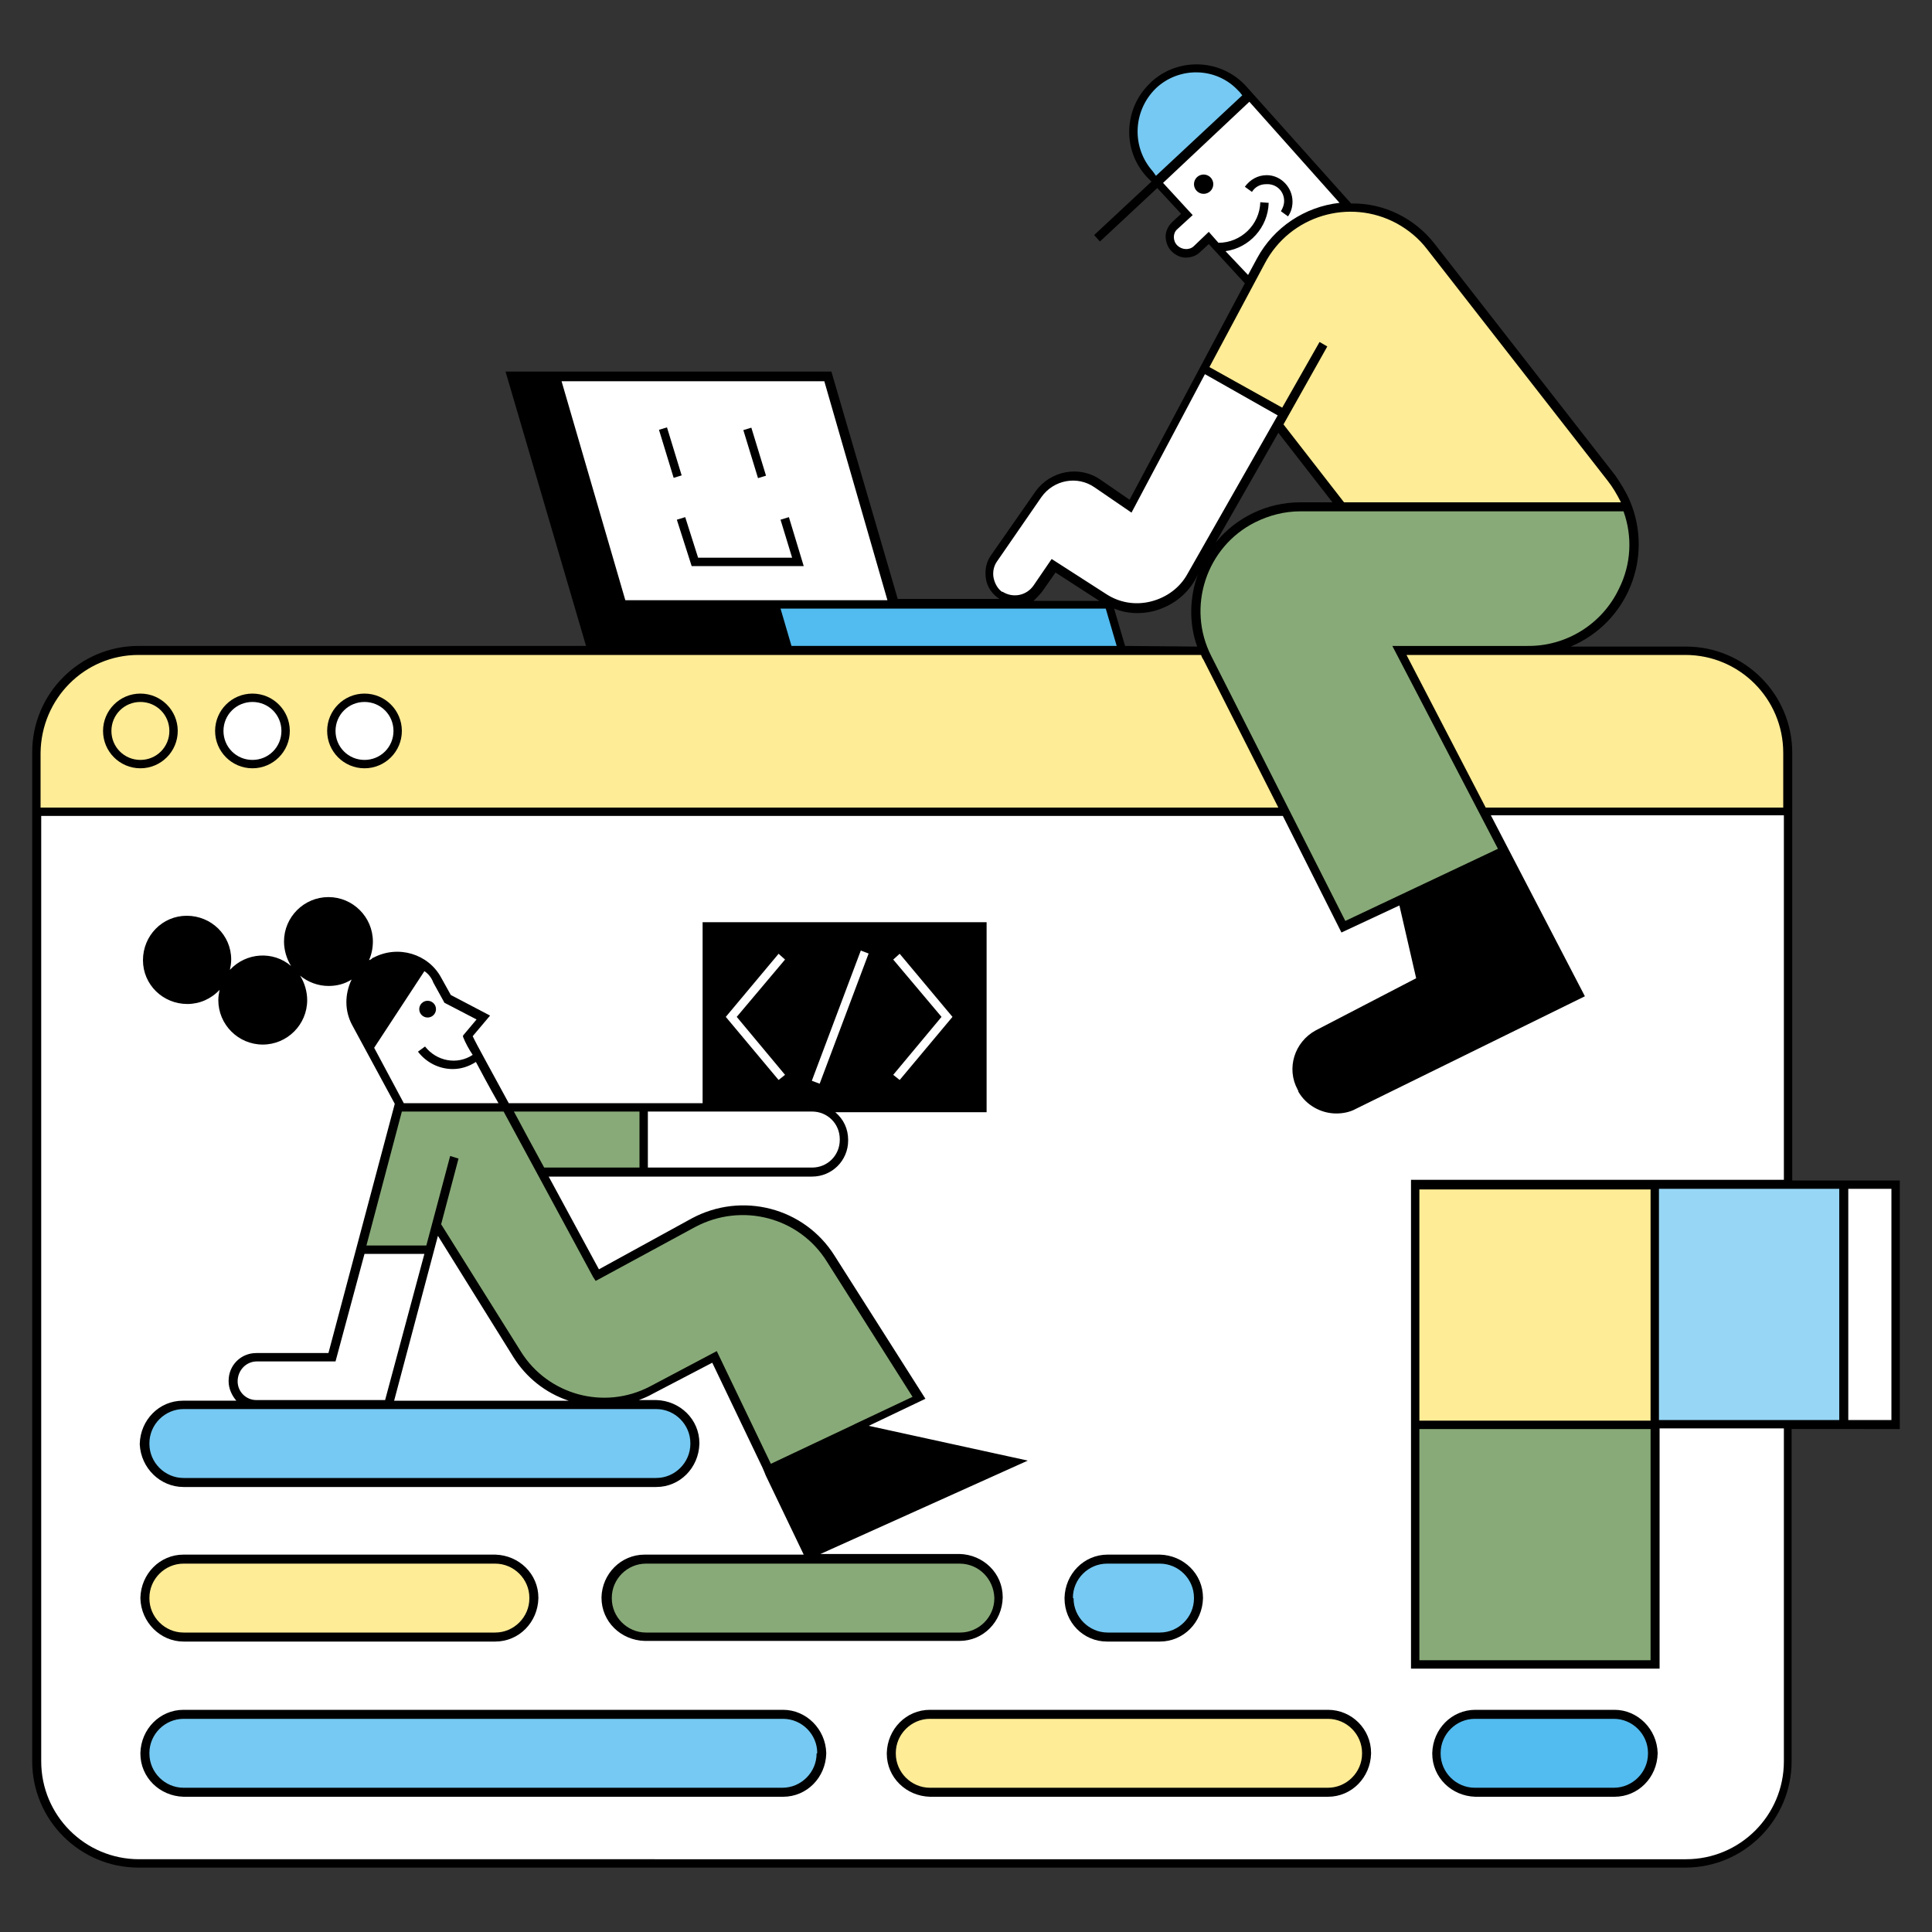 <?xml version="1.0" encoding="utf-8"?>
<!-- Generator: Adobe Illustrator 22.0.0, SVG Export Plug-In . SVG Version: 6.00 Build 0)  -->
<svg version="1.1" id="Layer_1" xmlns="http://www.w3.org/2000/svg" xmlns:xlink="http://www.w3.org/1999/xlink" x="0px" y="0px"
	 viewBox="0 0 300 300" style="enable-background:new 0 0 300 300;" xml:space="preserve">
<rect x="0" y="0" width="300" height="300" fill="#333333" stroke="none"/>
<style type="text/css">
	.st0{fill:#FFFFFF;}
	.st1{fill:#97D6F5;}
	.st2{fill:#FFC5FF;}
	.st3{fill:#FFEC96;}
	.st4{fill:#88AA78;}
	.st5{fill:#52BBEF;}
	.st6{fill:#75C9F2;}
</style>
<title>Coding website</title>
<circle class="st0" cx="34" cy="107.2" r="4"/>
<path class="st0" d="M277.6,126v147.8c0,8.6-7,15.6-15.6,15.6H21.3c-8.6,0-15.6-7-15.6-15.6V126H277.6z"/>
<rect x="257" y="183.9" class="st1" width="29.3" height="37.3"/>
<rect x="286.3" y="183.9" class="st0" width="8" height="37.3"/>
<rect x="219.8" y="183.9" class="st2" width="37.3" height="37.3"/>
<rect x="219.8" y="221.2" class="st2" width="37.3" height="37.3"/>
<path class="st3" d="M277.6,116.6v9.4H5.7v-9.4c0-8.6,7-15.6,15.6-15.6H262C270.6,101,277.6,108,277.6,116.6
	C277.6,116.6,277.6,116.6,277.6,116.6z"/>
<circle cx="51.1" cy="146.3" r="6.2"/>
<circle cx="40.9" cy="155.4" r="6.2"/>
<circle cx="29.1" cy="149.2" r="6.2"/>
<circle class="st0" cx="39.2" cy="113.5" r="5.2"/>
<circle class="st0" cx="56.6" cy="113.5" r="5.2"/>
<path class="st4" d="M108.9,189.3L92.8,198l-8.7-16h15.8v-10H62l-5.9,22.1h10.7l1-3.8l12.7,20.3c2.8,4.4,7.6,7.1,12.8,7.2
	c2.9,0,5.8-0.7,8.3-2.1l9.4-5l8.4,17.5l23.4-11.2l-13.4-21.2c0,0-1.6-4-7.9-6.8C117.4,187.5,112.9,187.6,108.9,189.3z"/>
<path class="st5" d="M229.1,278.2h21.6c3.3,0,6-2.7,6-6v-0.1c0-3.3-2.7-6-6-6l0,0h-21.6c-3.3,0-6,2.7-6,6l0,0v0.1
	C223.1,275.6,225.8,278.2,229.1,278.2L229.1,278.2z"/>
<path class="st3" d="M144.4,278.2h61.8c3.3,0,6-2.7,6-6l0,0v-0.1c0-3.3-2.7-6-6-6l0,0h-61.8c-3.3,0-6,2.7-6,6l0,0v0.1
	C138.5,275.6,141.1,278.2,144.4,278.2z"/>
<path class="st6" d="M28.5,278.2h93.1c3.3,0,6-2.7,6-6v-0.1c0-3.3-2.7-6-6-6H28.5c-3.3,0-6,2.7-6,6l0,0v0.1
	C22.5,275.6,25.2,278.2,28.5,278.2L28.5,278.2z"/>
<path class="st6" d="M171.9,254.2h8.2c3.3,0,6-2.7,6-6l0,0v-0.1c0-3.3-2.7-6-6-6l0,0H172c-3.3,0-6,2.7-6,6l0,0v0.1
	C166,251.5,168.6,254.2,171.9,254.2C171.9,254.2,171.9,254.2,171.9,254.2z"/>
<path class="st4" d="M100.2,254.2H149c3.3,0,6-2.7,6-6l0,0v-0.1c0-3.3-2.7-6-6-6l0,0h-48.8c-3.3,0-6,2.7-6,6l0,0v0.1
	C94.3,251.5,96.9,254.2,100.2,254.2z"/>
<path class="st3" d="M28.5,254.2h48.4c3.3,0,6-2.7,6-6l0,0v-0.1c0-3.3-2.7-6-6-6l0,0H28.5c-3.3,0-6,2.7-6,6l0,0v0.1
	C22.5,251.5,25.2,254.2,28.5,254.2C28.5,254.2,28.5,254.2,28.5,254.2z"/>
<path class="st6" d="M28.5,230.2h73.4c3.3,0,6-2.7,6-6l0,0v-0.1c0-3.3-2.7-6-6-6l0,0H28.5c-3.3,0-6,2.7-6,6l0,0v0.1
	C22.5,227.5,25.2,230.2,28.5,230.2L28.5,230.2z"/>
<rect x="219.8" y="183.9" class="st3" width="37.3" height="37.3"/>
<rect x="219.8" y="221.2" class="st4" width="37.3" height="37.3"/>
<path class="st0" d="M126.4,182H99.9v-10h26.2c0,0,5,0.3,5,5.1S126.4,182,126.4,182z"/>
<rect x="109.9" y="143.8" width="42.7" height="28"/>
<path class="st0" d="M56,194.1l-4.5,16.7H39.9c-1.9,0.1-3.5,1.6-3.7,3.5c-0.3,3.8,3.8,3.8,3.8,3.8l20.3,0l6.4-24.1L56,194.1z"/>
<polygon points="119.3,228.3 125.7,241.5 157.6,227.2 132.9,221.8 "/>
<path class="st4" d="M252.7,78.7h-50.7c0,0-9.5,0.1-14,8c-2.5,4.4-2.8,9.6-1,14.3l21.6,42.9l25-11.7l-16.2-31.1l21.1-0.1
	c0,0,9.1-0.4,13.3-8.8C254,88,254.3,83.1,252.7,78.7z"/>
<path class="st3" d="M198.2,65.8l0.1-0.2l1-1.2l-12.5-7.1l8.4-15.8c0,0,4.1-9,13.4-9.2c5.2-0.2,10.2,2,13.4,6.1l24.5,31.5l3.4,4.4
	l1.5,2.2l1,2.2l-44.5-0.1L198.2,65.8z"/>
<path class="st6" d="M179.6,28.3c0,0-6-5.5-2.9-11.7c3.8-7.6,10.2-5.7,11-5.8c1-0.1,3.5,1.5,4.1,1.9c0.8,0.7,1.5,1.4,2.2,2.2
	L179.6,28.3z"/>
<polygon class="st5" points="172.2,93.9 120.3,93.9 122.3,100.8 174.2,100.8 "/>
<polygon points="79.4,58.6 91.8,100.8 122.3,100.8 120.3,93.9 96.2,93.9 86.4,58.6 "/>
<polyline class="st0" points="128.4,58.6 86.4,58.6 96.2,93.9 138.7,93.9 128.8,58.6 128.4,58.3 "/>
<path d="M210.6,171.4l34.6-17l-11.6-22.2l-15.8,7.5l2.9,12.6l-16.1,8.4c-2.9,1.6-4,5.2-2.5,8.2C202,168.8,204.9,174.1,210.6,171.4z"
	/>
<path class="st0" d="M69.5,155.2l-1.5-3c-0.5-1-1.4-1.9-2.4-2.5l-8.2,12.8l4.7,9.3h16.6l-6-11l2.3-2.9L69.5,155.2z"/>
<path d="M56.7,150.5c-1.9,2-2.5,4.9-1.8,7.5l2.4,4.6l8.2-12.8C62.8,148,59.2,148.3,56.7,150.5z"/>
<path class="st0" d="M200.2,35.4c-1.5,1.4-2.9,3-4.1,4.7l-2.1,4l-6.4-7c0,0-0.7,0.8-2.1,1.9c-1.3,1.2-3.1-0.1-3.1-0.1
	c-1-1-1.1-2.7-0.1-3.8l1.9-1.8l-4.6-5L194,14.9l15.4,17.3C206.1,32.3,202.9,33.4,200.2,35.4z"/>
<path class="st0" d="M186.9,57.2l-11.4,21.4l-4.4-3c-1.4-1-3.1-1.6-4.9-1.6c-2.9,0-5,2.9-5.7,3.9s-6,8.7-6,8.7s-2.3,4,1.4,6.3
	c0,0,3.5,1.3,5.5-1.6l2.2-3.3l8.2,5.3c1.9,1,4,1.4,6.1,1.2c3.7-0.3,6.3-3.3,7.7-5.8c1.4-2.5,13.7-24.2,13.7-24.2L186.9,57.2z"/>
<path d="M21.8,119.3c3.2,0,5.8-2.6,5.8-5.8s-2.6-5.8-5.8-5.8s-5.8,2.6-5.8,5.8l0,0C16,116.7,18.6,119.3,21.8,119.3z M21.8,109
	c2.5,0,4.5,2,4.5,4.5c0,2.5-2,4.5-4.5,4.5s-4.5-2-4.5-4.5c0,0,0,0,0,0C17.3,111,19.3,109,21.8,109z"/>
<path d="M39.2,119.3c3.2,0,5.8-2.6,5.8-5.8c0-3.2-2.6-5.8-5.8-5.8c-3.2,0-5.8,2.6-5.8,5.8l0,0C33.4,116.7,36,119.3,39.2,119.3z
	 M39.2,109c2.5,0,4.5,2,4.5,4.5c0,2.5-2,4.5-4.5,4.5c-2.5,0-4.5-2-4.5-4.5c0,0,0,0,0,0C34.7,111,36.7,109,39.2,109z"/>
<path d="M56.6,119.3c3.2,0,5.8-2.6,5.8-5.8c0-3.2-2.6-5.8-5.8-5.8c-3.2,0-5.8,2.6-5.8,5.8l0,0C50.8,116.7,53.4,119.3,56.6,119.3z
	 M56.6,109c2.5,0,4.5,2,4.5,4.5c0,2.5-2,4.5-4.5,4.5c-2.5,0-4.5-2-4.5-4.5c0,0,0,0,0,0C52.1,111,54.1,109,56.6,109z"/>
<path d="M250.7,265.5h-21.6c-3.7,0-6.6,3-6.7,6.7v0.1c0,3.7,3,6.6,6.7,6.7h21.6c3.7,0,6.6-3,6.7-6.7v-0.1
	C257.3,268.5,254.3,265.5,250.7,265.5z M255.9,272.3c0,2.9-2.4,5.3-5.3,5.3h-21.6c-2.9,0-5.3-2.4-5.3-5.3v-0.1
	c0-2.9,2.4-5.3,5.3-5.3h21.6c2.9,0,5.3,2.4,5.3,5.3L255.9,272.3L255.9,272.3z"/>
<path d="M206.2,265.5h-61.8c-3.7,0-6.6,3-6.7,6.7v0.1c0,3.7,3,6.6,6.7,6.7h61.8c3.7,0,6.6-3,6.7-6.7v-0.1
	C212.9,268.5,209.9,265.5,206.2,265.5z M211.5,272.3c0,2.9-2.4,5.3-5.3,5.3h-61.8c-2.9,0-5.3-2.4-5.3-5.3v-0.1
	c0-2.9,2.4-5.3,5.3-5.3h61.8c2.9,0,5.3,2.4,5.3,5.3V272.3z"/>
<path d="M121.6,265.5H28.5c-3.7,0-6.6,3-6.7,6.7v0.1c0,3.7,3,6.6,6.7,6.7h93.1c3.7,0,6.6-3,6.7-6.7v-0.1
	C128.2,268.5,125.2,265.5,121.6,265.5z M126.8,272.3c0,2.9-2.4,5.3-5.3,5.3h-93c-2.9,0-5.3-2.4-5.3-5.3v-0.1c0-2.9,2.4-5.3,5.3-5.3
	h93.1c2.9,0,5.3,2.4,5.3,5.3L126.8,272.3L126.8,272.3z"/>
<path d="M171.9,254.9h8.2c3.7,0,6.6-3,6.7-6.7v-0.1c0-3.7-3-6.6-6.7-6.7H172c-3.7,0-6.6,3-6.7,6.7v0.1
	C165.3,251.9,168.2,254.9,171.9,254.9C171.9,254.9,171.9,254.9,171.9,254.9z M166.6,248.1c0-2.9,2.4-5.3,5.3-5.3h8.2
	c2.9,0,5.3,2.4,5.3,5.3v0.1c0,2.9-2.4,5.3-5.3,5.3H172c-2.9,0-5.3-2.4-5.3-5.3L166.6,248.1L166.6,248.1z"/>
<path d="M28.5,254.9h48.4c3.7,0,6.6-3,6.7-6.7v-0.1c0-3.7-3-6.6-6.7-6.7H28.5c-3.7,0-6.6,3-6.7,6.7v0.1
	C21.9,251.9,24.9,254.9,28.5,254.9z M23.2,248.1c0-2.9,2.4-5.3,5.3-5.3h48.4c2.9,0,5.3,2.4,5.3,5.3v0.1c0,2.9-2.4,5.3-5.3,5.3H28.5
	c-2.9,0-5.3-2.4-5.3-5.3V248.1z"/>
<path d="M28.5,230.9h73.4c3.7,0,6.6-3,6.7-6.7v-0.1c0-3.7-3-6.6-6.7-6.7h-2.7c0.8-0.3,1.5-0.6,2.2-1l9.2-4.8l7.8,16.3l0,0l0.3,0.7
	l0.2,0.5l0,0l5.9,12.3h-24.7c-3.7,0-6.6,3-6.7,6.6v0.1c0,3.7,3,6.6,6.7,6.7H149c3.7,0,6.6-3,6.7-6.7v-0.1c0-3.7-3-6.6-6.7-6.7h-21.6
	l32.2-14.5l-24.7-5.4l8.8-4.2l-14.1-22.2c-4.7-7.5-14.4-10-22.2-5.8L93,197.1c-1-1.8-4.2-7.8-7.8-14.4h40.9c3.1,0,5.6-2.5,5.6-5.6
	v-0.1c0-1.7-0.7-3.2-2-4.3h23.5v-29.5h-44.1v28.1H79c-2.7-5-5-9.1-5.6-10.4l2.7-3.2l-6.1-3.2l-1.5-2.7c-2-3.7-6.7-5.1-10.5-3.1
	c-0.1,0-0.2,0.1-0.2,0.1l-0.1,0.1c-0.1,0.1-0.2,0.1-0.4,0.2c0.4-0.9,0.6-1.9,0.6-2.9c0-3.8-3.1-6.9-6.9-6.9c-3.8,0-6.9,3.1-6.9,6.9
	c0,1.3,0.4,2.7,1.1,3.8c-2.8-2.4-7-2.1-9.5,0.6c0.1-0.5,0.2-1,0.2-1.6c0-3.8-3.1-6.8-6.9-6.8c-3.8,0-6.8,3.1-6.8,6.9
	c0,3.8,3.1,6.8,6.9,6.8c1.9,0,3.7-0.8,5-2.2c-0.1,0.5-0.2,1-0.2,1.6c0,3.8,3.1,6.9,6.9,6.9c3.8,0,6.9-3.1,6.9-6.9c0,0,0,0,0,0
	c0-1.3-0.4-2.7-1.1-3.8c1.2,1,2.8,1.6,4.4,1.6c1.3,0,2.5-0.3,3.6-1c-1.1,2.3-1.1,4.9,0.1,7.1l6.6,12.2L51,210.1H39.8
	c-2.4,0-4.3,1.9-4.3,4.3v0.1c0,1.1,0.5,2.2,1.2,3h-8.3c-3.7,0-6.6,3-6.7,6.7v0.1C21.9,228,24.9,230.9,28.5,230.9z M154.4,248.1v0.1
	c0,2.9-2.4,5.3-5.3,5.3h-48.8c-2.9,0-5.3-2.4-5.3-5.3v-0.1c0-2.9,2.4-5.3,5.3-5.3H149C152,242.8,154.3,245.2,154.4,248.1
	C154.4,248.1,154.4,248.1,154.4,248.1z M29.1,154.7c-3.1,0-5.5-2.5-5.5-5.5c0-3.1,2.5-5.5,5.5-5.5c3.1,0,5.5,2.5,5.5,5.5
	c0,0,0,0,0,0C34.6,152.3,32.2,154.7,29.1,154.7C29.1,154.7,29.1,154.7,29.1,154.7z M68,191.9l11.7,18.8c2,3.2,5,5.6,8.6,6.8H61.2
	L68,191.9z M133,222.5l22.5,5L126,240.6l-5.8-12.1l12.2-5.8L133,222.5z M92.5,198.9l15.5-8.4c7.2-3.8,16.1-1.5,20.4,5.4l13.3,21
	l-8.9,4.2l0,0l-0.4,0.2l-12.7,6l-8.4-17.5l-10.4,5.5c-7.1,3.7-15.8,1.3-20-5.4l-12.4-19.8l2.7-10.2l-1.3-0.4l-3.7,13.9h-9.3
	l5.5-20.8h15.8c3,5.5,7.4,13.7,13.9,25.7L92.5,198.9z M110.6,144.5h41.4v26.8h-41.4V144.5L110.6,144.5z M126.1,172.6
	c2.4,0,4.3,1.9,4.3,4.3v0.1c0,2.4-1.9,4.3-4.3,4.3h-25.5v-8.7L126.1,172.6L126.1,172.6z M99.3,172.6v8.7H84.5
	c-1.6-2.9-3.2-5.9-4.7-8.7H99.3z M67.3,152.6l1.6,2.9l0.1,0.2l5,2.6l-2.1,2.5v0.2c0.4,1,0.9,1.9,1.5,2.8c-2.4,1.6-5.6,1-7.4-1.3
	l-1.1,0.8c1.3,1.7,3.3,2.7,5.4,2.7c1.3,0,2.5-0.4,3.6-1.1c0.8,1.5,1.9,3.6,3.5,6.4H62.7l-4.6-8.6l7.8-11.9
	C66.5,151.2,67,151.8,67.3,152.6z M40.9,160.9c-3.1,0-5.5-2.5-5.5-5.5s2.5-5.5,5.5-5.5c3.1,0,5.5,2.5,5.5,5.5
	C46.4,158.5,44,160.9,40.9,160.9C40.9,160.9,40.9,160.9,40.9,160.9z M45.5,146.3c0-3.1,2.5-5.5,5.5-5.5c3.1,0,5.5,2.5,5.5,5.5
	c0,3.1-2.5,5.5-5.5,5.5c0,0,0,0,0,0C48,151.9,45.5,149.4,45.5,146.3C45.5,146.3,45.5,146.3,45.5,146.3L45.5,146.3z M58.4,150.1
	l0.1-0.1c1.5-0.9,3.3-1.1,5-0.6c0.4,0.1,0.9,0.3,1.3,0.5l-7.4,11.3l-1.3-2.5C54.3,155.7,55.4,151.9,58.4,150.1L58.4,150.1z
	 M36.9,214.5L36.9,214.5c0-1.7,1.3-3.1,3-3.1h12.2l4.5-16.7h9.3l-6.1,22.7h-20v0C38.2,217.4,36.9,216.1,36.9,214.5z M23.2,224.1
	c0-2.9,2.4-5.3,5.3-5.3h73.4c2.9,0,5.3,2.4,5.3,5.3v0.1c0,2.9-2.4,5.3-5.3,5.3H28.5c-2.9,0-5.3-2.4-5.3-5.3V224.1z"/>
<rect x="116.6" y="66.4" transform="matrix(0.956 -0.292 0.292 0.956 -15.433 37.356)" width="1.3" height="7.8"/>
<rect x="103.5" y="66.4" transform="matrix(0.956 -0.292 0.292 0.956 -16.008 33.485)" width="1.3" height="7.8"/>
<polygon points="107.4,87.9 124.8,87.9 122.5,80.3 121.2,80.7 123,86.6 108.4,86.6 106.4,80.3 105.1,80.7 "/>
<path d="M199.4,31.2c0,0.6-0.2,1.1-0.5,1.6l1.1,0.8c0.5-0.7,0.7-1.5,0.7-2.3c0-2.2-1.8-4.1-4-4.1c-1.4,0-2.6,0.7-3.4,1.8l1.1,0.8
	c0.5-0.8,1.3-1.2,2.2-1.2C198.2,28.5,199.4,29.7,199.4,31.2z"/>
<circle cx="186.9" cy="28.6" r="1.5"/>
<circle cx="66.4" cy="156.7" r="1.3"/>
<polygon class="st0" points="139.7,167.7 147.9,157.9 139.7,148.1 138.7,149 146.2,157.9 138.7,166.9 "/>
<polygon class="st0" points="120.9,148.1 112.7,157.9 120.9,167.7 121.9,166.9 114.4,157.9 121.9,149 "/>
<rect x="119.7" y="157.2" transform="matrix(0.352 -0.936 0.936 0.352 -63.214 224.526)" class="st0" width="21.6" height="1.3"/>
<path d="M295,183.3h-16.7v-66.4c0-9.1-7.4-16.5-16.5-16.5h-17.9c8.8-3.7,12.9-13.8,9.2-22.6c-0.6-1.4-1.4-2.7-2.3-4l-28-35.9
	c-3.1-4-7.9-6.4-13-6.3l-16.2-18.1c-3.8-4.3-10.4-4.7-14.7-0.9c-0.1,0.1-0.1,0.1-0.2,0.2l-0.1,0.1c-4.1,3.9-4.4,10.4-0.5,14.6
	l0.7,0.7l-8.9,8.3l0.9,1l8.9-8.3l3.7,4l-1.4,1.3c-0.6,0.6-1,1.4-1,2.2c0,0.8,0.3,1.7,0.9,2.3l0,0c0.6,0.6,1.4,1,2.2,1
	c0.9,0,1.7-0.3,2.3-0.9l1.3-1.2l5.6,6.1l-17.9,33.6l-4.5-3.1c-3.3-2.3-7.8-1.4-10.1,1.8l-6.9,9.9c-0.8,1.1-1,2.4-0.8,3.7
	c0.2,1.3,1,2.4,2.1,3.1l0.1,0h-15.9l-10.3-35.3H78.5L91,100.3H21.5c-9.1,0-16.5,7.4-16.5,16.5v156.7c0,9.1,7.4,16.5,16.5,16.5h240.2
	c9.1,0,16.5-7.4,16.5-16.5v-51.6H295L295,183.3L295,183.3z M220.4,221.9h35.9v35.9h-35.9V221.9z M220.4,220.6v-35.9h35.9v35.9H220.4
	z M285.6,184.6v35.9h-28v-35.9L285.6,184.6z M261.7,101.7c8.4,0,15.2,6.8,15.2,15.2v8.5h-46.2l-12.3-23.7H261.7z M251.4,91.4
	c-2.6,5.5-8.2,9-14.3,8.9h-20.9l16.4,31.5L208.9,143l-20.8-41.1c-3.9-7.6-0.8-17,6.8-20.8c2.2-1.1,4.6-1.7,7-1.7h50.2
	C253.5,83.3,253.3,87.6,251.4,91.4z M244.2,154.1l-34.3,16.8c-2.6,1.3-5.7,0.3-7.1-2.2l0-0.1c-0.7-1.3-0.9-2.8-0.5-4.2
	c0.4-1.4,1.4-2.6,2.7-3.3l16.5-8.6l-2.9-12.6l14.7-6.9L244.2,154.1z M122.9,100.3l-1.7-5.8h50.5l1.7,5.8H122.9z M174.7,100.3
	l-1.7-5.8c1.9,0.8,4.1,0.9,6.1,0.4c2.7-0.7,5.1-2.4,6.5-4.9l0.4-0.8c-1.3,3.6-1.4,7.6-0.1,11.2L174.7,100.3z M198.5,67.2l8.4,10.8
	h-5c-5.1,0-9.9,2.3-13.1,6.2L198.5,67.2z M221.6,38.7l28,35.9c0.8,1,1.5,2.2,2.1,3.4h-43l-9.4-12.1l6.8-12.1l-1.2-0.7l-5.8,10.2
	L187.8,57l8.6-16.1c3.9-7.4,13.1-10.2,20.5-6.2C218.7,35.7,220.3,37,221.6,38.7L221.6,38.7z M179,26.6c-3.3-3.7-3.1-9.3,0.4-12.8
	l0.1-0.1c3.6-3.4,9.4-3.3,12.8,0.4c0.1,0.1,0.1,0.1,0.2,0.2l0.4,0.5l-13.4,12.5L179,26.6z M190.3,39c3.7-0.5,6.6-3.7,6.7-7.5
	l-1.3-0.1c-0.1,3.5-3,6.3-6.5,6.3c0,0,0,0,0,0l-1.5-1.7l-2.3,2.2c-0.7,0.7-1.9,0.6-2.6-0.1l0,0c-0.7-0.7-0.7-1.9,0-2.5c0,0,0,0,0,0
	l2.4-2.2l-4.6-5L194,15.8L208,31.5c-5.4,0.6-10.2,3.8-12.8,8.6l-1.4,2.6L190.3,39z M154.3,89.8c-0.2-0.9,0-1.9,0.5-2.6l6.9-10
	c1.9-2.7,5.6-3.4,8.3-1.5l5.7,3.9l11.4-21.5l11.3,6.4l-14,24.6c-1.2,2.2-3.3,3.7-5.7,4.3c-2.4,0.6-4.9,0.2-7-1.2l-8.4-5.4l-2.8,4.1
	c-1.1,1.6-3.2,2-4.8,1l-0.1,0C155,91.5,154.5,90.7,154.3,89.8z M161.8,91.9l2.1-3l6.8,4.4h-10.2C161,92.8,161.4,92.4,161.8,91.9
	L161.8,91.9z M137.8,93.2H97.1l-9.9-34h40.8L137.8,93.2z M80.3,59.2h5.4L96,94.6h23.7l1.7,5.8H92.3L80.3,59.2z M21.5,101.7h165
	c0.1,0.3,0.2,0.5,0.4,0.8l11.6,22.9H6.3v-8.5C6.4,108.5,13.1,101.7,21.5,101.7z M277,273.5c0,8.4-6.8,15.2-15.2,15.2H21.6
	c-8.4,0-15.2-6.8-15.2-15.2V126.7h192.8l9.1,18.1l9-4.2l2.6,11.3l-15.6,8.1c-3.3,1.8-4.6,5.9-2.8,9.2c0,0.1,0.1,0.1,0.1,0.2l0,0.1
	c1.2,2.1,3.5,3.4,5.9,3.4c1,0,2.1-0.2,3-0.7l35.6-17.5l-14.6-28.1H277v56.6h-57.9v75.9h38.6v-37.3H277L277,273.5z M293.7,220.5H287
	v-35.9h6.7L293.7,220.5z"/>
</svg>
